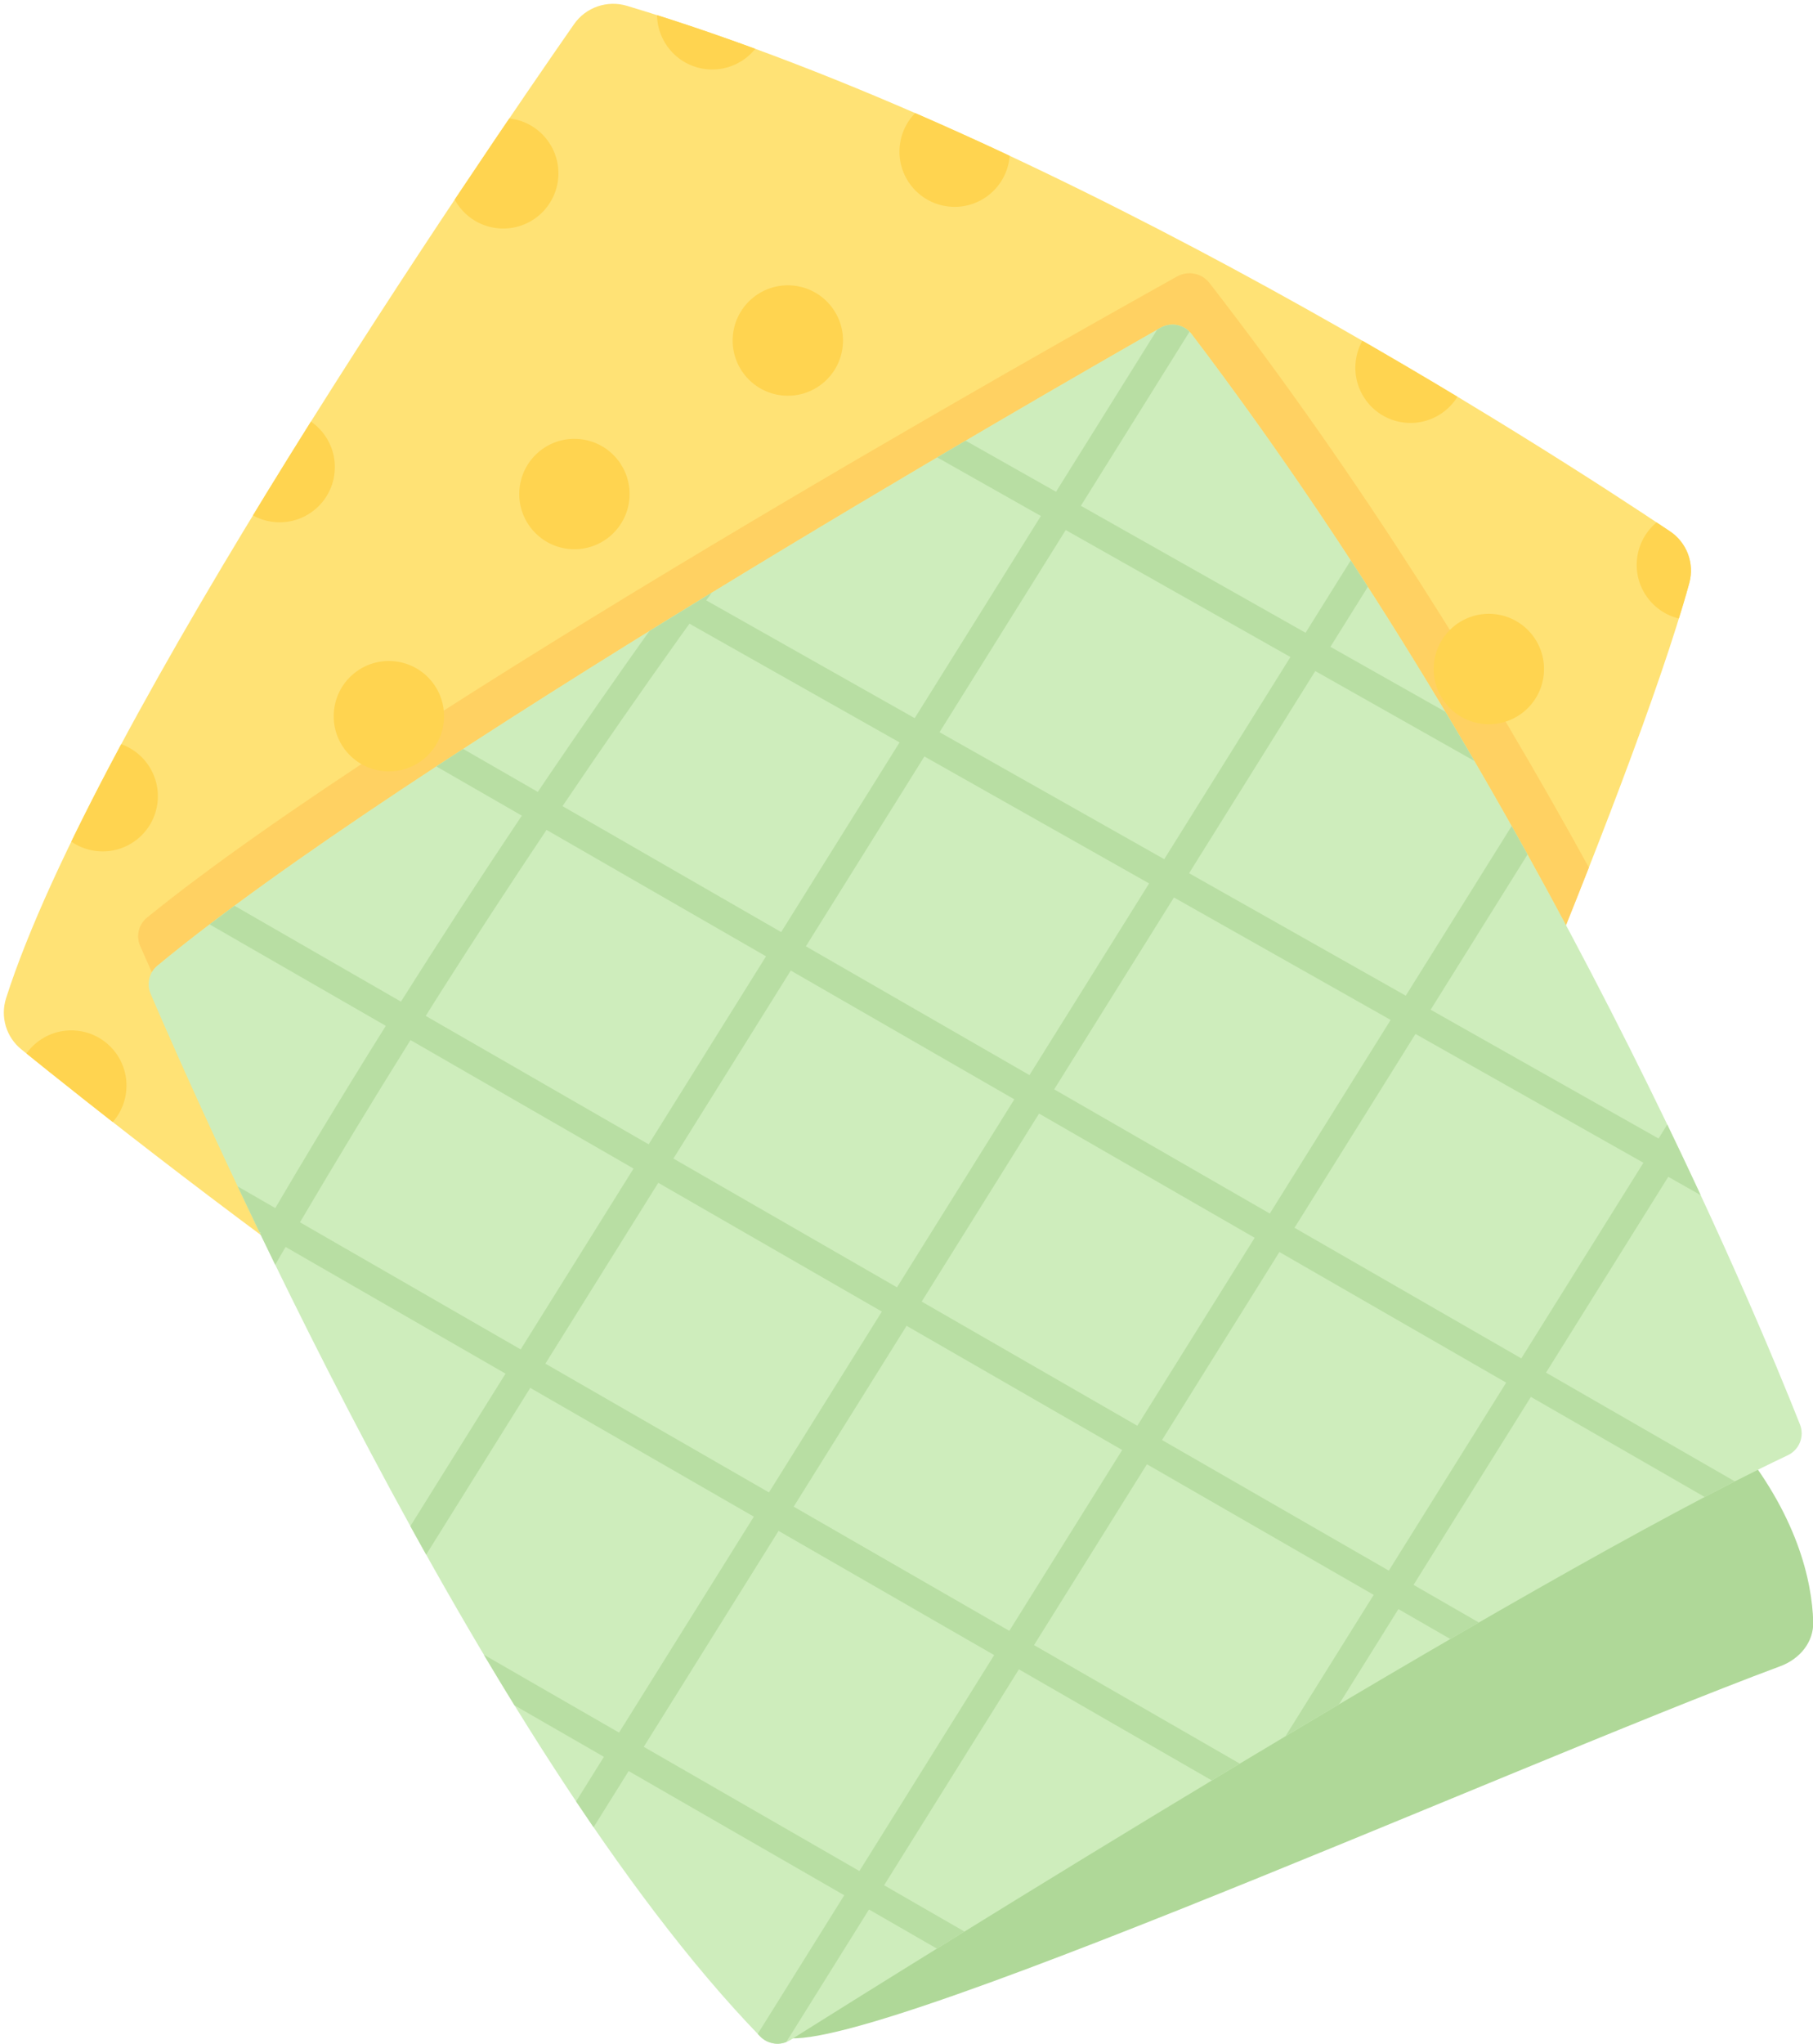 <?xml version="1.0" encoding="UTF-8"?><svg xmlns="http://www.w3.org/2000/svg" xmlns:xlink="http://www.w3.org/1999/xlink" height="694.7" preserveAspectRatio="xMidYMid meet" version="1.0" viewBox="-1.3 -1.3 616.6 694.7" width="616.6" zoomAndPan="magnify"><defs><clipPath id="a"><path d="M 45 91 L 540 91 L 540 330 L 45 330 Z M 45 91"/></clipPath><clipPath id="b"><path d="M 478.766 438.195 C 478.766 438.195 553.641 268.199 573.227 196.887 C 575.055 190.23 572.422 183.168 566.652 179.301 C 526.238 152.211 362.047 45.773 211.945 0.688 C 205.203 -1.34 197.922 1.184 193.922 6.93 C 162.602 51.902 30.629 244.453 0.766 338.012 C -1.25 344.324 0.789 351.215 5.969 355.402 C 47.461 388.961 234.34 537.102 315.754 550.477 L 478.766 438.195"/></clipPath><clipPath id="c"><path d="M 151 38 L 189 38 L 189 77 L 151 77 Z M 151 38"/></clipPath><clipPath id="d"><path d="M 478.766 438.195 C 478.766 438.195 553.641 268.199 573.227 196.887 C 575.055 190.23 572.422 183.168 566.652 179.301 C 526.238 152.211 362.047 45.773 211.945 0.688 C 205.203 -1.34 197.922 1.184 193.922 6.93 C 162.602 51.902 30.629 244.453 0.766 338.012 C -1.25 344.324 0.789 351.215 5.969 355.402 C 47.461 388.961 234.34 537.102 315.754 550.477 L 478.766 438.195"/></clipPath><clipPath id="e"><path d="M 222 0 L 260 0 L 260 23 L 222 23 Z M 222 0"/></clipPath><clipPath id="f"><path d="M 478.766 438.195 C 478.766 438.195 553.641 268.199 573.227 196.887 C 575.055 190.23 572.422 183.168 566.652 179.301 C 526.238 152.211 362.047 45.773 211.945 0.688 C 205.203 -1.34 197.922 1.184 193.922 6.93 C 162.602 51.902 30.629 244.453 0.766 338.012 C -1.25 344.324 0.789 351.215 5.969 355.402 C 47.461 388.961 234.34 537.102 315.754 550.477 L 478.766 438.195"/></clipPath><clipPath id="g"><path d="M 112 223 L 150 223 L 150 261 L 112 261 Z M 112 223"/></clipPath><clipPath id="h"><path d="M 478.766 438.195 C 478.766 438.195 553.641 268.199 573.227 196.887 C 575.055 190.23 572.422 183.168 566.652 179.301 C 526.238 152.211 362.047 45.773 211.945 0.688 C 205.203 -1.34 197.922 1.184 193.922 6.93 C 162.602 51.902 30.629 244.453 0.766 338.012 C -1.25 344.324 0.789 351.215 5.969 355.402 C 47.461 388.961 234.34 537.102 315.754 550.477 L 478.766 438.195"/></clipPath><clipPath id="i"><path d="M 459 104 L 498 104 L 498 143 L 459 143 Z M 459 104"/></clipPath><clipPath id="j"><path d="M 478.766 438.195 C 478.766 438.195 553.641 268.199 573.227 196.887 C 575.055 190.23 572.422 183.168 566.652 179.301 C 526.238 152.211 362.047 45.773 211.945 0.688 C 205.203 -1.34 197.922 1.184 193.922 6.93 C 162.602 51.902 30.629 244.453 0.766 338.012 C -1.25 344.324 0.789 351.215 5.969 355.402 C 47.461 388.961 234.34 537.102 315.754 550.477 L 478.766 438.195"/></clipPath><clipPath id="k"><path d="M 555 171 L 574 171 L 574 210 L 555 210 Z M 555 171"/></clipPath><clipPath id="l"><path d="M 478.766 438.195 C 478.766 438.195 553.641 268.199 573.227 196.887 C 575.055 190.23 572.422 183.168 566.652 179.301 C 526.238 152.211 362.047 45.773 211.945 0.688 C 205.203 -1.34 197.922 1.184 193.922 6.93 C 162.602 51.902 30.629 244.453 0.766 338.012 C -1.25 344.324 0.789 351.215 5.969 355.402 C 47.461 388.961 234.34 537.102 315.754 550.477 L 478.766 438.195"/></clipPath><clipPath id="m"><path d="M 14 250 L 53 250 L 53 289 L 14 289 Z M 14 250"/></clipPath><clipPath id="n"><path d="M 478.766 438.195 C 478.766 438.195 553.641 268.199 573.227 196.887 C 575.055 190.23 572.422 183.168 566.652 179.301 C 526.238 152.211 362.047 45.773 211.945 0.688 C 205.203 -1.34 197.922 1.184 193.922 6.93 C 162.602 51.902 30.629 244.453 0.766 338.012 C -1.25 344.324 0.789 351.215 5.969 355.402 C 47.461 388.961 234.34 537.102 315.754 550.477 L 478.766 438.195"/></clipPath><clipPath id="o"><path d="M 486 207 L 524 207 L 524 245 L 486 245 Z M 486 207"/></clipPath><clipPath id="p"><path d="M 478.766 438.195 C 478.766 438.195 553.641 268.199 573.227 196.887 C 575.055 190.23 572.422 183.168 566.652 179.301 C 526.238 152.211 362.047 45.773 211.945 0.688 C 205.203 -1.34 197.922 1.184 193.922 6.93 C 162.602 51.902 30.629 244.453 0.766 338.012 C -1.25 344.324 0.789 351.215 5.969 355.402 C 47.461 388.961 234.34 537.102 315.754 550.477 L 478.766 438.195"/></clipPath><clipPath id="q"><path d="M 175 147 L 213 147 L 213 186 L 175 186 Z M 175 147"/></clipPath><clipPath id="r"><path d="M 478.766 438.195 C 478.766 438.195 553.641 268.199 573.227 196.887 C 575.055 190.23 572.422 183.168 566.652 179.301 C 526.238 152.211 362.047 45.773 211.945 0.688 C 205.203 -1.34 197.922 1.184 193.922 6.93 C 162.602 51.902 30.629 244.453 0.766 338.012 C -1.25 344.324 0.789 351.215 5.969 355.402 C 47.461 388.961 234.34 537.102 315.754 550.477 L 478.766 438.195"/></clipPath><clipPath id="s"><path d="M 304 31 L 343 31 L 343 70 L 304 70 Z M 304 31"/></clipPath><clipPath id="t"><path d="M 478.766 438.195 C 478.766 438.195 553.641 268.199 573.227 196.887 C 575.055 190.23 572.422 183.168 566.652 179.301 C 526.238 152.211 362.047 45.773 211.945 0.688 C 205.203 -1.34 197.922 1.184 193.922 6.93 C 162.602 51.902 30.629 244.453 0.766 338.012 C -1.25 344.324 0.789 351.215 5.969 355.402 C 47.461 388.961 234.34 537.102 315.754 550.477 L 478.766 438.195"/></clipPath><clipPath id="u"><path d="M 247 95 L 286 95 L 286 134 L 247 134 Z M 247 95"/></clipPath><clipPath id="v"><path d="M 478.766 438.195 C 478.766 438.195 553.641 268.199 573.227 196.887 C 575.055 190.23 572.422 183.168 566.652 179.301 C 526.238 152.211 362.047 45.773 211.945 0.688 C 205.203 -1.34 197.922 1.184 193.922 6.93 C 162.602 51.902 30.629 244.453 0.766 338.012 C -1.25 344.324 0.789 351.215 5.969 355.402 C 47.461 388.961 234.34 537.102 315.754 550.477 L 478.766 438.195"/></clipPath><clipPath id="w"><path d="M 75 138 L 113 138 L 113 177 L 75 177 Z M 75 138"/></clipPath><clipPath id="x"><path d="M 478.766 438.195 C 478.766 438.195 553.641 268.199 573.227 196.887 C 575.055 190.23 572.422 183.168 566.652 179.301 C 526.238 152.211 362.047 45.773 211.945 0.688 C 205.203 -1.34 197.922 1.184 193.922 6.93 C 162.602 51.902 30.629 244.453 0.766 338.012 C -1.25 344.324 0.789 351.215 5.969 355.402 C 47.461 388.961 234.34 537.102 315.754 550.477 L 478.766 438.195"/></clipPath><clipPath id="y"><path d="M 4 348 L 42 348 L 42 387 L 4 387 Z M 4 348"/></clipPath><clipPath id="z"><path d="M 478.766 438.195 C 478.766 438.195 553.641 268.199 573.227 196.887 C 575.055 190.23 572.422 183.168 566.652 179.301 C 526.238 152.211 362.047 45.773 211.945 0.688 C 205.203 -1.34 197.922 1.184 193.922 6.93 C 162.602 51.902 30.629 244.453 0.766 338.012 C -1.25 344.324 0.789 351.215 5.969 355.402 C 47.461 388.961 234.34 537.102 315.754 550.477 L 478.766 438.195"/></clipPath><clipPath id="A"><path d="M 262 487 L 615.379 487 L 615.379 692 L 262 692 Z M 262 487"/></clipPath><clipPath id="B"><path d="M 49 109 L 612 109 L 612 693.391 L 49 693.391 Z M 49 109"/></clipPath><clipPath id="C"><path d="M 69 109 L 589 109 L 589 693.391 L 69 693.391 Z M 69 109"/></clipPath><clipPath id="D"><path d="M 393.355 110.129 C 353.566 132.789 135.211 258.152 52.23 326.953 C 49.418 329.285 48.492 333.176 49.93 336.531 C 66.172 374.367 162.473 593.273 257.211 690.887 C 259.926 693.68 264.215 694.195 267.516 692.125 C 304.73 668.734 517.953 535.355 606.738 493.355 C 610.664 491.496 612.465 486.93 610.867 482.895 C 596.035 445.391 523.113 269.062 404.004 112.297 C 401.504 109.008 396.945 108.086 393.355 110.129"/></clipPath></defs><g><g id="change1_1"><path d="M 478.766 438.195 C 478.766 438.195 553.641 268.199 573.227 196.887 C 575.055 190.23 572.422 183.168 566.652 179.301 C 526.238 152.211 362.047 45.773 211.945 0.688 C 205.203 -1.34 197.922 1.184 193.922 6.93 C 162.602 51.902 30.629 244.453 0.766 338.012 C -1.25 344.324 0.789 351.215 5.969 355.402 C 47.461 388.961 234.34 537.102 315.754 550.477 L 478.766 438.195" fill="#ffe275"/></g><g clip-path="url(#a)"><g clip-path="url(#b)" id="change2_1"><path d="M 50.34 329.203 C 48.719 325.582 47.391 322.578 46.367 320.25 C 44.879 316.863 45.824 312.941 48.711 310.594 C 133.898 241.383 358.188 115.422 399.059 92.652 C 400.371 91.922 401.809 91.57 403.234 91.57 C 405.816 91.57 408.355 92.723 410.016 94.863 C 461.773 161.598 505.113 231.824 539.078 293.574 C 536.516 300.102 533.914 306.656 531.301 313.176 C 498.078 251.031 455.328 179.852 404.004 112.297 C 402.398 110.184 399.941 109.047 397.438 109.047 C 396.047 109.047 394.641 109.398 393.355 110.129 C 353.566 132.789 135.211 258.152 52.23 326.953 C 51.453 327.598 50.82 328.363 50.34 329.203" fill="#ffd162"/></g></g><g clip-path="url(#c)"><g clip-path="url(#d)" id="change3_3"><path d="M 188.508 59.641 C 189.625 49.336 182.18 40.078 171.875 38.961 C 161.574 37.844 152.316 45.289 151.195 55.594 C 150.078 65.895 157.523 75.152 167.828 76.273 C 178.133 77.391 187.391 69.945 188.508 59.641" fill="#ffd450"/></g></g><g clip-path="url(#e)"><g clip-path="url(#f)" id="change3_4"><path d="M 259.578 5.578 C 260.699 -4.727 253.25 -13.984 242.949 -15.102 C 232.645 -16.219 223.387 -8.773 222.27 1.527 C 221.148 11.832 228.598 21.09 238.898 22.211 C 249.203 23.328 258.461 15.883 259.578 5.578" fill="#ffd450"/></g></g><g clip-path="url(#g)"><g clip-path="url(#h)" id="change3_2"><path d="M 132.98 223.492 C 122.676 222.375 113.418 229.82 112.301 240.125 C 111.18 250.43 118.629 259.688 128.93 260.805 C 139.234 261.922 148.492 254.477 149.609 244.176 C 150.73 233.871 143.281 224.613 132.98 223.492" fill="#ffd450"/></g></g><g clip-path="url(#i)"><g clip-path="url(#j)" id="change3_10"><path d="M 497.07 125.723 C 498.191 115.418 490.742 106.16 480.441 105.043 C 470.137 103.926 460.879 111.371 459.762 121.676 C 458.641 131.977 466.09 141.234 476.391 142.355 C 486.695 143.473 495.953 136.023 497.07 125.723" fill="#ffd450"/></g></g><g clip-path="url(#k)"><g clip-path="url(#l)" id="change3_5"><path d="M 576.125 172.051 C 565.824 170.934 556.562 178.379 555.445 188.684 C 554.328 198.984 561.773 208.242 572.078 209.363 C 582.383 210.48 591.641 203.031 592.758 192.73 C 593.875 182.426 586.43 173.168 576.125 172.051" fill="#ffd450"/></g></g><g clip-path="url(#m)"><g clip-path="url(#n)" id="change3_6"><path d="M 35.652 250.684 C 25.348 249.566 16.09 257.012 14.973 267.316 C 13.855 277.621 21.301 286.879 31.605 287.996 C 41.906 289.113 51.164 281.668 52.285 271.363 C 53.402 261.062 45.957 251.805 35.652 250.684" fill="#ffd450"/></g></g><g clip-path="url(#o)"><g clip-path="url(#p)" id="change3_7"><path d="M 507.078 207.457 C 496.773 206.34 487.516 213.785 486.398 224.09 C 485.281 234.391 492.727 243.652 503.031 244.77 C 513.336 245.887 522.594 238.441 523.711 228.137 C 524.828 217.836 517.383 208.574 507.078 207.457" fill="#ffd450"/></g></g><g clip-path="url(#q)"><g clip-path="url(#r)" id="change3_1"><path d="M 196.082 147.977 C 185.781 146.855 176.52 154.305 175.402 164.605 C 174.285 174.91 181.73 184.168 192.035 185.285 C 202.34 186.406 211.598 178.957 212.715 168.656 C 213.832 158.352 206.387 149.094 196.082 147.977" fill="#ffd450"/></g></g><g clip-path="url(#s)"><g clip-path="url(#t)" id="change3_8"><path d="M 325.395 31.594 C 315.09 30.477 305.832 37.922 304.715 48.227 C 303.598 58.527 311.043 67.785 321.348 68.906 C 331.648 70.023 340.906 62.578 342.027 52.273 C 343.145 41.969 335.699 32.711 325.395 31.594" fill="#ffd450"/></g></g><g clip-path="url(#u)"><g clip-path="url(#v)" id="change3_9"><path d="M 268.668 95.793 C 258.363 94.676 249.105 102.121 247.984 112.426 C 246.867 122.727 254.316 131.984 264.617 133.105 C 274.922 134.223 284.18 126.777 285.297 116.473 C 286.414 106.168 278.969 96.91 268.668 95.793" fill="#ffd450"/></g></g><g clip-path="url(#w)"><g clip-path="url(#x)" id="change3_11"><path d="M 95.836 138.816 C 85.531 137.695 76.273 145.145 75.156 155.445 C 74.039 165.75 81.484 175.008 91.789 176.125 C 102.09 177.242 111.352 169.797 112.469 159.492 C 113.586 149.191 106.141 139.934 95.836 138.816" fill="#ffd450"/></g></g><g clip-path="url(#y)"><g clip-path="url(#z)" id="change3_12"><path d="M 24.98 349.051 C 14.676 347.934 5.418 355.379 4.301 365.684 C 3.18 375.984 10.629 385.246 20.93 386.363 C 31.234 387.48 40.492 380.035 41.609 369.73 C 42.73 359.43 35.281 350.168 24.98 349.051" fill="#ffd450"/></g></g><g clip-path="url(#A)" id="change4_1"><path d="M 262.66 688.855 C 265.387 710.156 511.121 599.664 604.18 565.07 C 610.781 562.617 615.609 556.902 615.379 549.867 C 614.938 536.48 610.27 513.555 588.242 487.383 L 388.398 573.805 L 291.148 631.891 L 269.957 669.059 L 262.66 688.855" fill="#afd898"/></g><g clip-path="url(#B)" id="change5_1"><path d="M 393.355 110.129 C 353.566 132.789 135.211 258.152 52.23 326.953 C 49.418 329.285 48.492 333.176 49.93 336.531 C 66.172 374.367 162.473 593.273 257.211 690.887 C 259.926 693.68 264.215 694.195 267.516 692.125 C 304.73 668.734 517.953 535.355 606.738 493.355 C 610.664 491.496 612.465 486.93 610.867 482.895 C 596.035 445.391 523.113 269.062 404.004 112.297 C 401.504 109.008 396.945 108.086 393.355 110.129" fill="#ceedbc"/></g><g clip-path="url(#C)"><g clip-path="url(#D)" id="change6_1"><path d="M 263.129 693.391 C 260.961 693.391 258.812 692.531 257.211 690.887 C 256.941 690.605 256.672 690.328 256.402 690.047 C 266.211 674.34 276.02 658.633 285.828 642.926 C 285.668 642.832 285.508 642.742 285.348 642.648 C 261.066 628.672 236.781 614.691 212.5 600.711 C 208.523 607.078 204.551 613.441 200.574 619.805 C 198.586 616.906 196.602 613.977 194.629 611.023 C 197.781 605.973 200.938 600.922 204.09 595.871 C 198.395 592.594 192.695 589.312 186.996 586.031 C 182.555 583.473 178.117 580.918 173.676 578.363 C 170.164 572.672 166.691 566.934 163.258 561.164 C 176.781 568.949 190.309 576.734 203.832 584.523 C 205.633 585.559 207.434 586.598 209.238 587.633 C 221.672 567.723 234.109 547.809 246.547 527.898 C 249.391 523.344 252.234 518.789 255.078 514.234 C 244.238 507.992 233.398 501.754 222.555 495.512 C 208.051 487.16 193.547 478.812 179.039 470.461 C 178.289 471.66 177.543 472.859 176.793 474.059 C 165.742 491.754 154.691 509.445 143.641 527.141 C 141.832 523.91 140.035 520.672 138.262 517.449 C 149.051 500.176 159.84 482.898 170.633 465.621 C 154.992 456.617 139.355 447.617 123.719 438.613 C 114.422 433.262 105.121 427.906 95.824 422.555 C 94.648 424.57 93.473 426.586 92.305 428.602 C 90.559 425.027 88.859 421.512 87.199 418.062 C 87.27 417.945 87.336 417.828 87.406 417.711 C 87.23 417.609 87.059 417.508 86.883 417.406 C 84.328 412.098 81.875 406.938 79.531 401.973 C 83.793 404.43 88.059 406.883 92.324 409.34 C 97.098 401.227 101.898 393.129 106.762 385.07 C 114.367 372.449 122.094 359.898 129.91 347.402 C 109.934 335.906 89.961 324.406 69.984 312.906 C 72.715 310.828 75.535 308.715 78.434 306.57 C 97.312 317.438 116.188 328.305 135.062 339.172 C 148.469 317.906 162.176 296.836 176.172 275.953 C 166.477 270.375 156.785 264.797 147.094 259.215 C 150.109 257.238 153.152 255.25 156.215 253.266 C 164.68 258.137 173.145 263.012 181.609 267.887 C 182.82 266.094 184.02 264.297 185.234 262.508 C 196.48 245.945 207.922 229.512 219.539 213.199 C 226.656 208.797 233.758 204.438 240.797 200.133 C 240.16 201.016 239.523 201.895 238.887 202.773 C 249.352 208.684 259.816 214.594 270.277 220.504 C 283.445 227.941 296.613 235.379 309.785 242.816 C 321.203 224.535 332.621 206.254 344.039 187.969 C 346.926 183.344 349.816 178.723 352.703 174.098 C 347.789 171.32 342.875 168.547 337.961 165.77 C 331.117 161.906 324.273 158.043 317.43 154.176 C 320.723 152.234 323.941 150.344 327.098 148.488 C 336.094 153.566 345.09 158.648 354.082 163.727 C 355.34 164.438 356.594 165.148 357.852 165.855 C 369.32 147.488 380.797 129.117 392.266 110.75 C 392.645 110.535 393.008 110.328 393.355 110.129 C 394.641 109.398 396.047 109.047 397.438 109.047 C 399.582 109.047 401.691 109.883 403.262 111.449 C 402.773 112.234 402.281 113.02 401.789 113.805 C 389.961 132.746 378.133 151.688 366.301 170.629 C 391.773 185.016 417.25 199.402 442.723 213.789 C 447.844 205.586 452.969 197.383 458.094 189.18 C 460.051 192.18 461.988 195.168 463.914 198.16 C 459.668 204.961 455.422 211.762 451.172 218.562 C 464.207 225.922 477.238 233.281 490.27 240.645 C 493.629 246.254 496.926 251.832 500.152 257.375 C 482.109 247.184 464.066 236.992 446.023 226.805 C 436.371 242.258 426.723 257.715 417.066 273.168 C 412.414 280.621 407.762 288.07 403.105 295.523 C 420.539 305.367 437.973 315.215 455.406 325.062 C 462.539 329.09 469.672 333.117 476.805 337.148 C 478.324 334.715 479.844 332.281 481.363 329.848 C 491.848 313.062 502.336 296.273 512.816 279.484 C 514.641 282.723 516.441 285.945 518.215 289.148 C 507.23 306.738 496.242 324.328 485.258 341.922 C 506.16 353.727 527.066 365.531 547.969 377.34 C 552.902 380.125 557.84 382.91 562.773 385.699 C 563.762 384.117 564.75 382.535 565.738 380.953 C 569.766 389.305 573.555 397.32 577.094 404.938 C 573.422 402.863 569.746 400.785 566.074 398.715 C 552.219 420.902 538.359 443.09 524.504 465.277 C 545.906 477.602 567.312 489.926 588.719 502.246 C 585.406 503.938 581.992 505.703 578.473 507.551 C 558.766 496.203 539.059 484.859 519.355 473.52 C 519.059 473.992 518.762 474.473 518.465 474.945 C 505.457 495.773 492.449 516.598 479.445 537.422 C 486.848 541.684 494.254 545.949 501.656 550.211 C 498.445 552.062 495.203 553.941 491.953 555.824 C 486.07 552.438 480.184 549.051 474.297 545.66 C 470.227 552.184 466.152 558.707 462.078 565.23 C 459.406 569.508 456.734 573.785 454.062 578.062 C 447.988 581.66 441.922 585.27 435.875 588.883 C 444.152 575.625 452.434 562.367 460.711 549.113 C 462.438 546.348 464.164 543.586 465.891 540.82 C 461.648 538.379 457.406 535.938 453.164 533.496 C 431.695 521.137 410.23 508.777 388.762 496.422 C 382.586 506.312 376.406 516.203 370.23 526.094 C 363.609 536.691 356.992 547.293 350.371 557.891 C 373.699 571.32 397.023 584.75 420.352 598.18 C 417.168 600.09 413.996 602 410.84 603.902 C 388.969 591.312 367.098 578.719 345.227 566.129 C 334.855 582.734 324.488 599.336 314.117 615.938 C 309.207 623.801 304.297 631.664 299.383 639.527 C 300.316 640.066 301.25 640.605 302.184 641.141 C 310.359 645.848 318.539 650.555 326.715 655.262 C 323.496 657.25 320.371 659.184 317.336 661.062 C 309.637 656.633 301.938 652.199 294.238 647.766 C 284.855 662.789 275.473 677.816 266.09 692.84 C 265.133 693.207 264.129 693.391 263.129 693.391 M 263.488 519.074 C 258.387 527.242 253.285 535.41 248.184 543.578 C 238.004 559.879 227.824 576.176 217.645 592.473 C 242.09 606.547 266.531 620.617 290.977 634.688 C 298.145 623.211 305.312 611.734 312.48 600.258 C 320.594 587.27 328.703 574.277 336.816 561.289 C 331.516 558.234 326.211 555.184 320.906 552.133 C 301.77 541.113 282.629 530.094 263.488 519.074 M 307.023 449.363 C 306.113 450.82 305.203 452.277 304.297 453.734 C 292.406 472.77 280.52 491.801 268.633 510.836 C 291.672 524.098 314.707 537.359 337.742 550.621 C 339.152 551.43 340.559 552.242 341.965 553.051 C 350.93 538.691 359.898 524.336 368.863 509.977 C 372.695 503.844 376.523 497.711 380.355 491.578 C 371.84 486.68 363.328 481.777 354.812 476.875 C 338.883 467.707 322.953 458.535 307.023 449.363 M 433.82 424.277 C 431.418 428.121 429.02 431.965 426.617 435.812 C 415.715 453.27 404.812 470.727 393.906 488.184 C 419.434 502.875 444.961 517.57 470.484 532.266 C 470.668 532.371 470.852 532.477 471.035 532.582 C 484.34 511.281 497.645 489.98 510.949 468.676 C 509.023 467.57 507.098 466.461 505.172 465.352 C 481.387 451.66 457.605 437.969 433.82 424.277 M 222.578 400.75 C 209.781 421.242 196.984 441.73 184.184 462.223 C 202.59 472.816 220.988 483.41 239.391 494.004 C 246.336 498 253.281 501.996 260.223 505.996 C 273.02 485.504 285.82 465.016 298.617 444.523 C 284.562 436.438 270.512 428.348 256.461 420.258 C 245.164 413.754 233.871 407.254 222.578 400.75 M 352.082 377.223 C 338.777 398.523 325.473 419.824 312.168 441.129 C 331.996 452.539 351.82 463.953 371.648 475.367 C 376.266 478.027 380.883 480.684 385.5 483.34 C 398.75 462.125 412 440.91 425.254 419.691 L 425.41 419.438 C 419.215 415.867 413.02 412.301 406.82 408.734 C 388.574 398.23 370.328 387.727 352.082 377.223 M 480.109 350.16 C 466.395 372.121 452.68 394.078 438.965 416.039 C 464.676 430.84 490.383 445.637 516.094 460.438 C 516.43 459.902 516.762 459.363 517.098 458.828 C 530.605 437.199 544.117 415.57 557.625 393.941 C 549.031 389.09 540.438 384.234 531.848 379.383 C 514.602 369.641 497.355 359.902 480.109 350.16 M 138.309 352.238 C 125.504 372.715 112.973 393.363 100.723 414.176 C 114.16 421.91 127.602 429.648 141.039 437.383 C 152.617 444.051 164.199 450.715 175.777 457.383 C 188.574 436.891 201.371 416.402 214.168 395.91 C 195.32 385.059 176.473 374.211 157.625 363.359 C 151.188 359.652 144.746 355.945 138.309 352.238 M 267.637 328.605 C 256.059 347.145 244.48 365.68 232.906 384.215 C 231.18 386.98 229.449 389.746 227.723 392.512 C 242.914 401.258 258.105 410.004 273.297 418.746 C 283.449 424.594 293.605 430.441 303.762 436.285 C 317.066 414.984 330.367 393.684 343.672 372.383 C 331.938 365.625 320.203 358.871 308.469 352.113 C 294.855 344.277 281.246 336.441 267.637 328.605 M 397.961 303.766 C 385.531 323.66 373.109 343.555 360.684 363.449 C 359.531 365.297 358.379 367.141 357.227 368.984 C 379.371 381.73 401.512 394.477 423.656 407.227 C 425.957 408.551 428.258 409.871 430.559 411.199 C 444.258 389.262 457.957 367.324 471.66 345.391 C 460.867 339.293 450.074 333.199 439.281 327.105 C 425.508 319.324 411.734 311.547 397.961 303.766 M 184.582 280.797 C 172.391 298.992 160.406 317.328 148.656 335.816 C 146.922 338.543 145.207 341.285 143.484 344.02 C 153.969 350.055 164.457 356.094 174.945 362.129 C 189.734 370.645 204.523 379.156 219.312 387.672 C 223.391 381.145 227.465 374.621 231.539 368.098 C 240.77 353.32 249.996 338.543 259.227 323.766 C 242.695 314.25 226.164 304.734 209.633 295.215 C 201.281 290.41 192.934 285.602 184.582 280.797 M 313.086 255.832 C 305.156 268.531 297.223 281.23 289.293 293.934 C 283.789 302.742 278.285 311.555 272.781 320.367 C 290.289 330.449 307.797 340.527 325.305 350.605 C 333.145 355.117 340.98 359.629 348.82 364.141 C 352.316 358.539 355.816 352.938 359.316 347.332 C 369.383 331.219 379.445 315.105 389.508 298.992 C 375.246 290.938 360.98 282.883 346.719 274.824 C 335.508 268.496 324.297 262.164 313.086 255.832 M 233.184 210.703 C 232.047 212.285 230.898 213.863 229.766 215.449 C 216.266 234.367 203.016 253.461 190.012 272.719 C 202.324 279.809 214.637 286.898 226.953 293.988 C 239.426 301.168 251.898 308.348 264.371 315.527 C 272.223 302.957 280.074 290.387 287.926 277.812 C 293.496 268.895 299.066 259.977 304.637 251.059 C 287.809 241.555 270.984 232.051 254.156 222.551 C 247.164 218.602 240.172 214.652 233.184 210.703 M 361.152 178.871 C 355.996 187.129 350.836 195.391 345.68 203.648 C 336.531 218.297 327.383 232.941 318.234 247.59 C 333.105 255.988 347.973 264.387 362.844 272.781 C 373.445 278.773 384.051 284.762 394.656 290.75 C 401.582 279.664 408.504 268.574 415.43 257.488 C 422.812 245.672 430.191 233.852 437.574 222.031 C 435.223 220.703 432.875 219.379 430.523 218.051 C 407.402 204.988 384.277 191.93 361.152 178.871" fill="#b8dea3"/></g></g></g></svg>